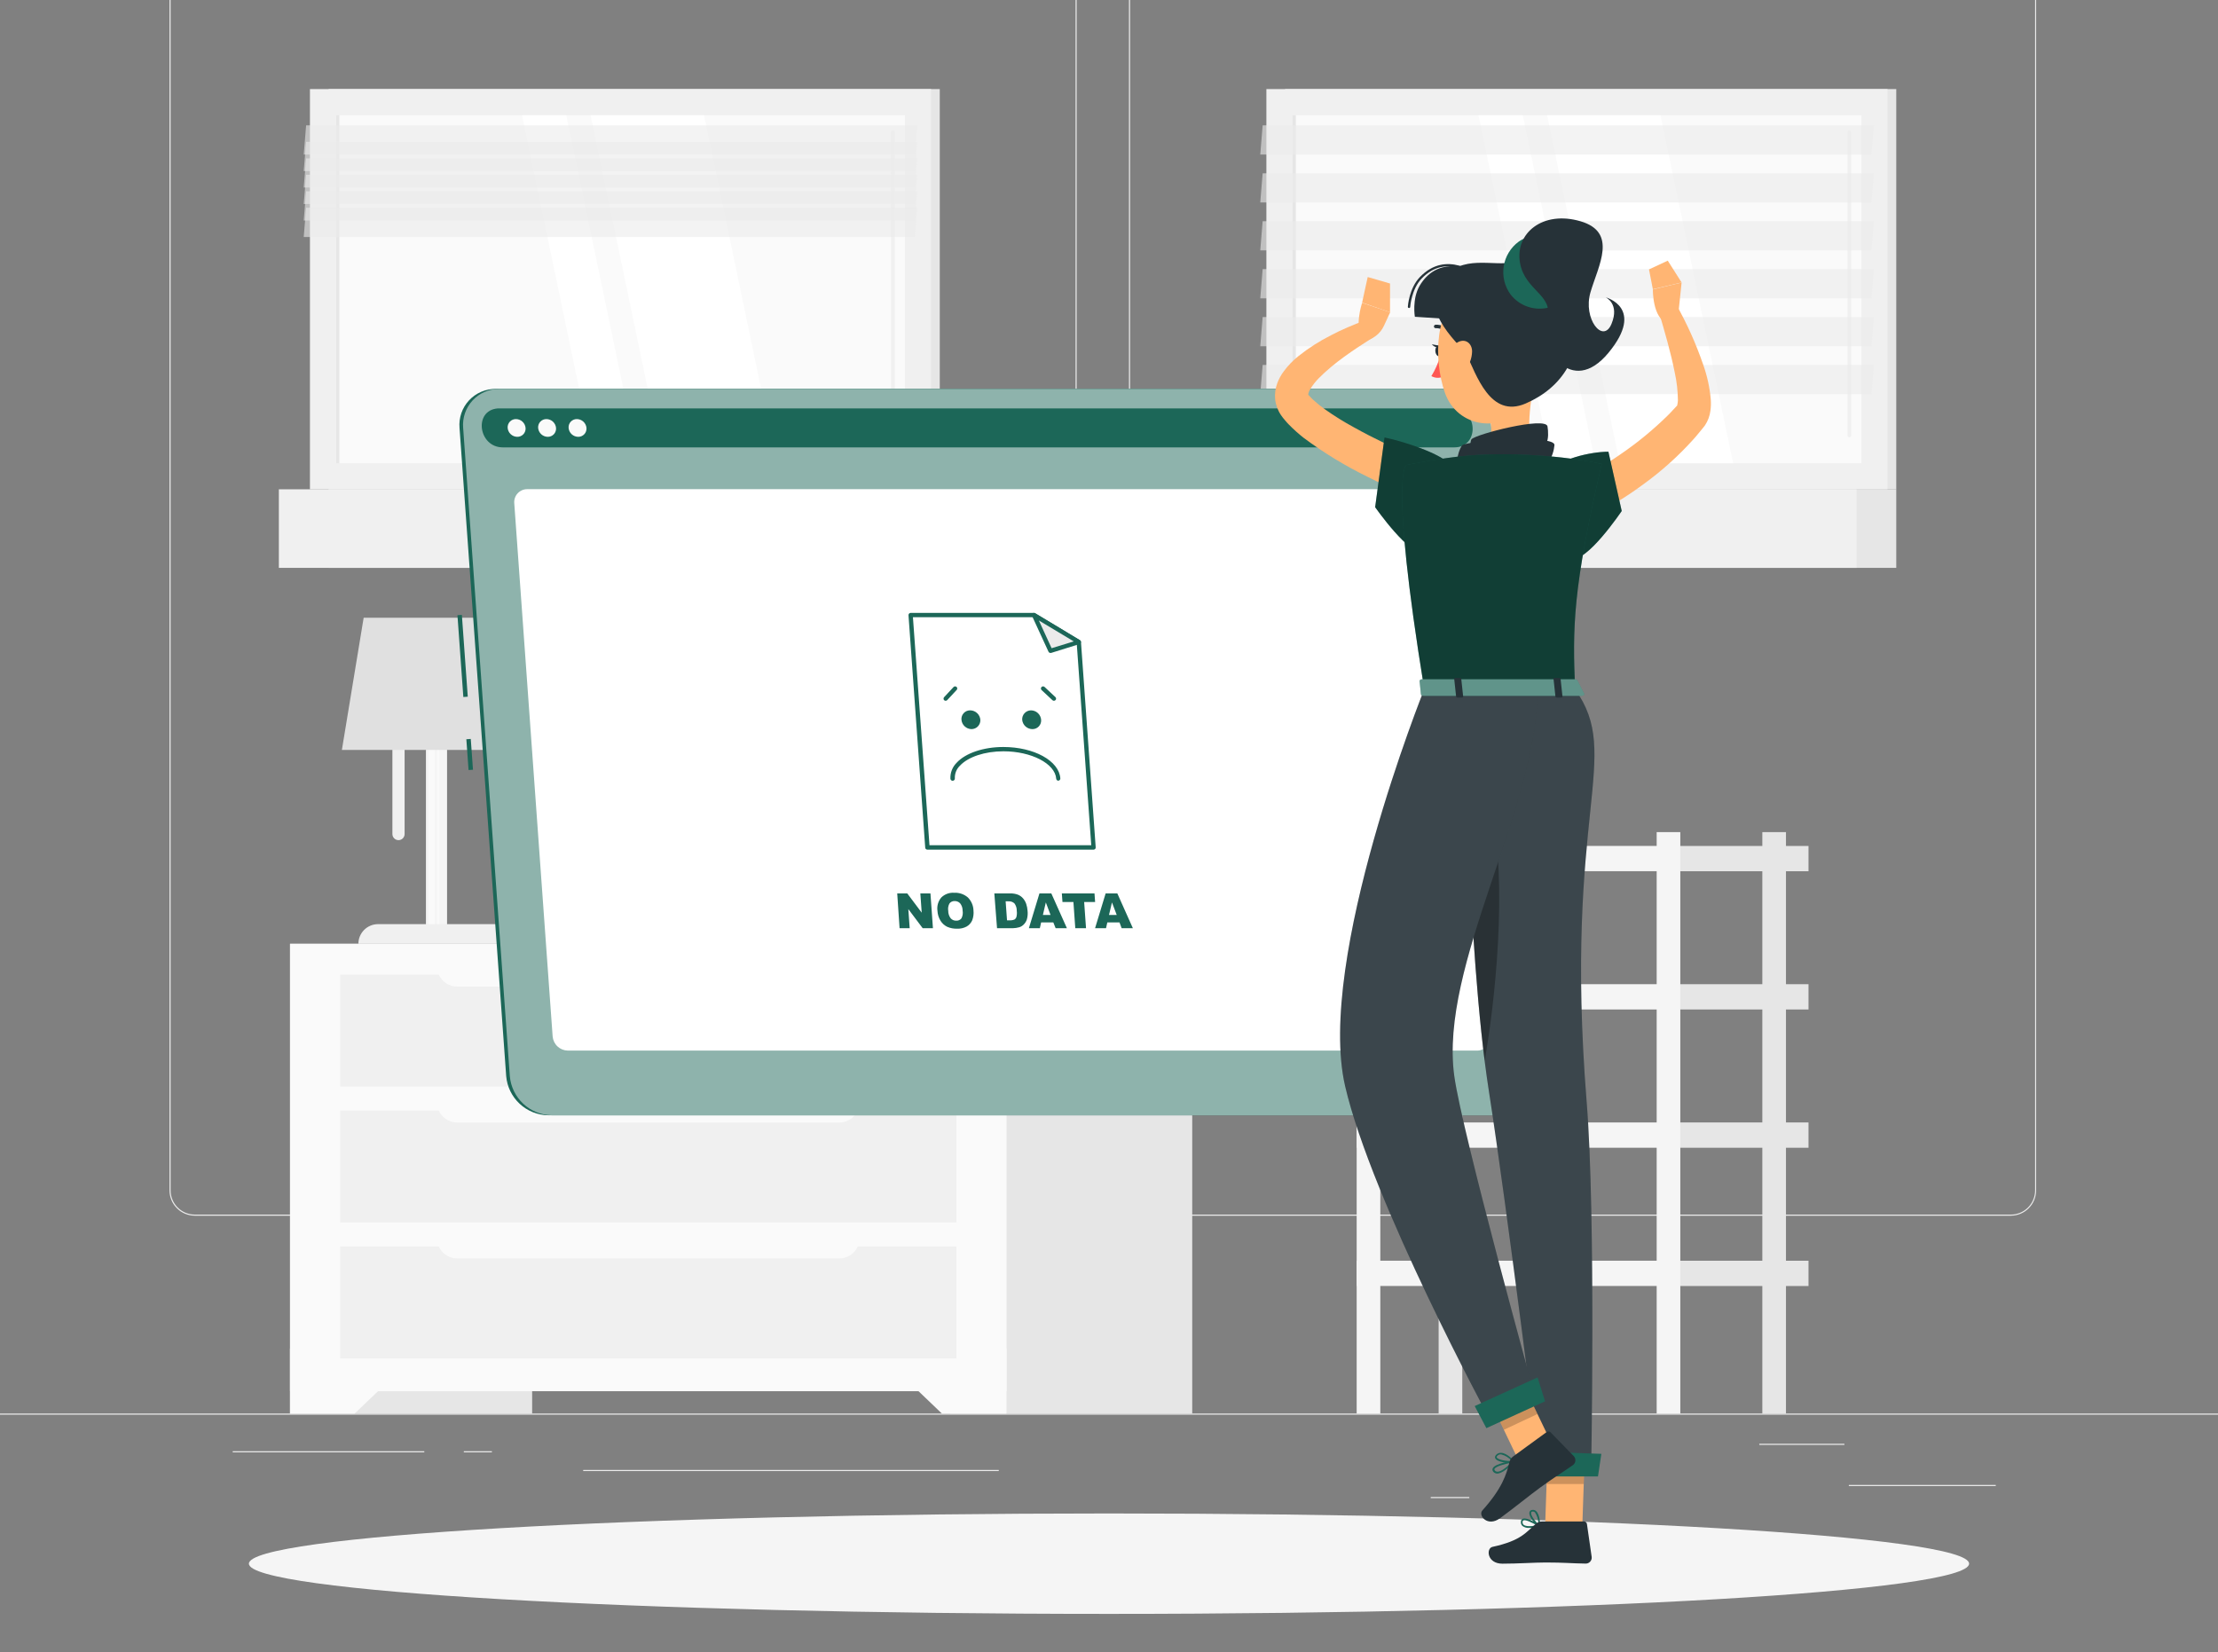 <svg width="400" height="298" viewBox="0 0 400 298" fill="none" xmlns="http://www.w3.org/2000/svg">
<rect x="0" y="0" width="400" height="298" fill="#808080" stroke="none"/>
<g clip-path="url(#clip0_359_32285)">
<path d="M400 254.92H0V255.12H400V254.92Z" fill="#EBEBEB"/>
<path d="M359.92 267.792H333.424V267.992H359.92V267.792Z" fill="#EBEBEB"/>
<path d="M264.976 269.968H258.024V270.168H264.976V269.968Z" fill="#EBEBEB"/>
<path d="M332.624 260.368H317.272V260.568H332.624V260.368Z" fill="#EBEBEB"/>
<path d="M76.52 261.712H41.968V261.912H76.52V261.712Z" fill="#EBEBEB"/>
<path d="M88.712 261.712H83.648V261.912H88.712V261.712Z" fill="#EBEBEB"/>
<path d="M180.12 265.088H105.176V265.288H180.12V265.088Z" fill="#EBEBEB"/>
<path d="M189.6 219.24H35.128C33.918 219.238 32.758 218.756 31.903 217.899C31.048 217.043 30.568 215.882 30.568 214.672V-2.472C30.578 -3.675 31.063 -4.826 31.917 -5.673C32.771 -6.521 33.925 -6.998 35.128 -7H189.6C190.812 -7 191.973 -6.519 192.83 -5.662C193.687 -4.805 194.168 -3.644 194.168 -2.432V214.672C194.168 215.884 193.687 217.045 192.83 217.902C191.973 218.759 190.812 219.24 189.6 219.24ZM35.128 -6.84C33.971 -6.838 32.862 -6.377 32.044 -5.558C31.227 -4.739 30.768 -3.629 30.768 -2.472V214.672C30.768 215.829 31.227 216.939 32.044 217.758C32.862 218.577 33.971 219.038 35.128 219.04H189.6C190.758 219.038 191.868 218.577 192.686 217.758C193.505 216.94 193.966 215.83 193.968 214.672V-2.472C193.966 -3.63 193.505 -4.74 192.686 -5.558C191.868 -6.377 190.758 -6.838 189.6 -6.84H35.128Z" fill="#EBEBEB"/>
<path d="M362.648 219.24H208.168C206.957 219.238 205.797 218.756 204.94 217.9C204.084 217.044 203.602 215.883 203.6 214.672V-2.472C203.613 -3.676 204.099 -4.826 204.954 -5.674C205.809 -6.522 206.964 -6.998 208.168 -7H362.648C363.85 -6.996 365.002 -6.518 365.854 -5.671C366.706 -4.823 367.19 -3.674 367.2 -2.472V214.672C367.2 215.881 366.721 217.04 365.868 217.896C365.015 218.753 363.857 219.236 362.648 219.24ZM208.168 -6.84C207.01 -6.838 205.9 -6.377 205.082 -5.558C204.263 -4.74 203.802 -3.63 203.8 -2.472V214.672C203.802 215.83 204.263 216.94 205.082 217.758C205.9 218.577 207.01 219.038 208.168 219.04H362.648C363.806 219.038 364.916 218.577 365.734 217.758C366.553 216.94 367.014 215.83 367.016 214.672V-2.472C367.014 -3.63 366.553 -4.74 365.734 -5.558C364.916 -6.377 363.806 -6.838 362.648 -6.84H208.168Z" fill="#EBEBEB"/>
<path d="M231.752 88.248L341.976 88.248V16.064L231.752 16.064V88.248Z" fill="#E6E6E6"/>
<path d="M228.384 88.248L340.4 88.248V16.064L228.384 16.064V88.248Z" fill="#F0F0F0"/>
<path d="M231.752 102.408L341.976 102.408V88.24L231.752 88.24V102.408Z" fill="#E6E6E6"/>
<path d="M222.792 102.408L334.808 102.408V88.24L222.792 88.24V102.408Z" fill="#F0F0F0"/>
<path d="M335.696 83.544V20.776L233.096 20.776V83.544H335.696Z" fill="#FAFAFA"/>
<path d="M312.56 83.536L299.456 20.776H279.008L292.112 83.536H312.56Z" fill="white"/>
<path d="M333.52 78.856C333.565 78.856 333.609 78.847 333.651 78.83C333.692 78.812 333.729 78.787 333.761 78.755C333.792 78.723 333.816 78.685 333.833 78.643C333.849 78.601 333.857 78.557 333.856 78.512V23.84C333.856 23.751 333.821 23.665 333.758 23.602C333.695 23.539 333.609 23.504 333.52 23.504C333.476 23.503 333.431 23.511 333.39 23.527C333.349 23.544 333.311 23.569 333.28 23.6C333.249 23.631 333.224 23.669 333.207 23.71C333.191 23.751 333.183 23.796 333.184 23.84V78.512C333.183 78.557 333.191 78.601 333.207 78.643C333.224 78.685 333.248 78.723 333.28 78.755C333.311 78.787 333.348 78.812 333.39 78.83C333.431 78.847 333.475 78.856 333.52 78.856Z" fill="#F0F0F0"/>
<path d="M287.72 83.536L274.616 20.776H266.64L279.752 83.536H287.72Z" fill="white"/>
<path d="M233.696 83.544V20.776H233.096V83.544H233.696Z" fill="#E6E6E6"/>
<path opacity="0.6" d="M227.28 27.872H337.504L337.936 22.6H227.712L227.28 27.872Z" fill="#EBEBEB"/>
<path opacity="0.6" d="M227.28 36.512H337.504L337.936 31.248H227.712L227.28 36.512Z" fill="#EBEBEB"/>
<path opacity="0.6" d="M227.28 45.152H337.504L337.936 39.888H227.712L227.28 45.152Z" fill="#EBEBEB"/>
<path opacity="0.6" d="M227.28 53.8H337.504L337.936 48.528H227.712L227.28 53.8Z" fill="#EBEBEB"/>
<path opacity="0.6" d="M227.28 62.44H337.504L337.936 57.168H227.712L227.28 62.44Z" fill="#EBEBEB"/>
<path opacity="0.6" d="M227.28 71.08H337.504L337.936 65.808H227.712L227.28 71.08Z" fill="#EBEBEB"/>
<path d="M326.152 202.424H303.04V206.984H326.152V202.424Z" fill="#E6E6E6"/>
<path d="M259.448 254.92H263.712V150.064H259.448V254.92Z" fill="#E6E6E6"/>
<path d="M244.664 206.984H303.032V202.424H244.664V206.984Z" fill="#F5F5F5"/>
<path d="M326.152 227.36H303.04V231.92H326.152V227.36Z" fill="#E6E6E6"/>
<path d="M244.664 231.912H303.032V227.352H244.664V231.912Z" fill="#F5F5F5"/>
<path d="M326.152 152.56H303.04V157.12H326.152V152.56Z" fill="#E6E6E6"/>
<path d="M244.664 157.112H303.032V152.552H244.664V157.112Z" fill="#F5F5F5"/>
<path d="M326.152 177.488H303.04V182.048H326.152V177.488Z" fill="#E6E6E6"/>
<path d="M244.664 182.048H303.032V177.488H244.664V182.048Z" fill="#F5F5F5"/>
<path d="M317.824 254.92H322.088V150.064H317.824V254.92Z" fill="#E6E6E6"/>
<path d="M298.768 254.92H303.032V150.064H298.768V254.92Z" fill="#F5F5F5"/>
<path d="M244.664 254.92H248.928V150.064H244.664V254.92Z" fill="#F5F5F5"/>
<path d="M52.304 254.92H95.968L95.968 170.208H52.304L52.304 254.92Z" fill="#E6E6E6"/>
<path d="M63.96 254.92H52.296V243.224H76.184L63.96 254.92Z" fill="#FAFAFA"/>
<path d="M171.344 254.92H215.008V170.208H171.344V254.92Z" fill="#E6E6E6"/>
<path d="M52.304 250.888L181.528 250.888V170.2H52.304V250.888Z" fill="#FAFAFA"/>
<path d="M169.864 254.92H181.52V243.224H157.64L169.864 254.92Z" fill="#FAFAFA"/>
<path d="M61.344 220.464H172.48V200.272H61.344V220.464Z" fill="#F0F0F0"/>
<path d="M61.344 244.968H172.48V224.776H61.344V244.968Z" fill="#F0F0F0"/>
<path d="M151.36 202.432H82.472C81.5 202.432 80.568 202.046 79.881 201.359C79.194 200.672 78.808 199.74 78.808 198.768V198.52H155.016V198.768C155.016 199.738 154.631 200.669 153.946 201.356C153.26 202.043 152.33 202.43 151.36 202.432Z" fill="#FAFAFA"/>
<path d="M61.344 195.952H172.48V175.76H61.344V195.952Z" fill="#F0F0F0"/>
<path d="M151.36 177.92H82.472C81.5 177.92 80.568 177.534 79.881 176.847C79.194 176.16 78.808 175.228 78.808 174.256V174.008H155.016V174.256C155.016 175.226 154.631 176.157 153.946 176.844C153.26 177.531 152.33 177.918 151.36 177.92Z" fill="#FAFAFA"/>
<path d="M151.36 226.944H82.472C81.5 226.944 80.568 226.558 79.881 225.871C79.194 225.184 78.808 224.252 78.808 223.28V223.032H155.016V223.28C155.016 224.25 154.631 225.181 153.946 225.868C153.26 226.555 152.33 226.942 151.36 226.944Z" fill="#FAFAFA"/>
<path d="M59.256 88.248L169.48 88.248V16.064L59.256 16.064L59.256 88.248Z" fill="#E6E6E6"/>
<path d="M55.896 88.248L167.912 88.248V16.064L55.896 16.064L55.896 88.248Z" fill="#F0F0F0"/>
<path d="M59.256 102.408L169.48 102.408V88.24L59.256 88.24V102.408Z" fill="#E6E6E6"/>
<path d="M50.288 102.408L162.304 102.408V88.24L50.288 88.24V102.408Z" fill="#F0F0F0"/>
<path d="M163.2 83.544V20.776L60.6 20.776V83.544H163.2Z" fill="#FAFAFA"/>
<path d="M140.064 83.536L126.96 20.776H106.512L119.616 83.536H140.064Z" fill="white"/>
<path d="M161.016 78.856C161.061 78.856 161.105 78.847 161.146 78.83C161.188 78.812 161.225 78.787 161.256 78.755C161.288 78.723 161.312 78.685 161.329 78.643C161.345 78.601 161.353 78.557 161.352 78.512V23.84C161.353 23.796 161.345 23.751 161.329 23.71C161.312 23.669 161.287 23.631 161.256 23.6C161.225 23.569 161.187 23.544 161.146 23.527C161.105 23.511 161.06 23.503 161.016 23.504C160.927 23.504 160.841 23.539 160.778 23.602C160.715 23.665 160.68 23.751 160.68 23.84V78.512C160.679 78.557 160.687 78.601 160.703 78.643C160.72 78.685 160.744 78.723 160.776 78.755C160.807 78.787 160.844 78.812 160.886 78.83C160.927 78.847 160.971 78.856 161.016 78.856Z" fill="#F0F0F0"/>
<path d="M115.224 83.536L102.12 20.776H94.144L107.248 83.536H115.224Z" fill="white"/>
<path d="M61.2 83.544L61.2 20.776H60.6L60.6 83.544H61.2Z" fill="#E6E6E6"/>
<path opacity="0.6" d="M54.776 27.872H165L165.432 22.6H55.208L54.776 27.872Z" fill="#EBEBEB"/>
<path opacity="0.6" d="M54.776 30.848H165L165.432 25.576H55.208L54.776 30.848Z" fill="#EBEBEB"/>
<path opacity="0.6" d="M54.776 33.816H165L165.432 28.552H55.208L54.776 33.816Z" fill="#EBEBEB"/>
<path opacity="0.6" d="M54.776 36.792H165L165.432 31.52H55.208L54.776 36.792Z" fill="#EBEBEB"/>
<path opacity="0.6" d="M54.776 39.76H165L165.432 34.496H55.208L54.776 39.76Z" fill="#EBEBEB"/>
<path opacity="0.6" d="M54.776 42.736H165L165.432 37.464H55.208L54.776 42.736Z" fill="#EBEBEB"/>
<path d="M76.816 167.616H80.624V125.144H76.816V167.616Z" fill="#F5F5F5"/>
<path d="M77.296 167.592H78.376V125.12H77.296V167.592Z" fill="#FAFAFA"/>
<path d="M78.824 167.592H79.248V125.12H78.824V167.592Z" fill="#FAFAFA"/>
<path d="M92.824 170.208H64.632C64.632 169.266 65.006 168.362 65.672 167.696C66.338 167.03 67.242 166.656 68.184 166.656H89.264C90.206 166.656 91.109 167.03 91.776 167.696C92.442 168.362 92.816 169.266 92.816 170.208H92.824Z" fill="#F0F0F0"/>
<path d="M71.872 151.512C72.162 151.51 72.44 151.394 72.645 151.189C72.85 150.984 72.966 150.706 72.968 150.416V122.6C72.968 122.309 72.853 122.03 72.647 121.825C72.442 121.619 72.163 121.504 71.872 121.504C71.727 121.503 71.584 121.53 71.45 121.585C71.316 121.64 71.195 121.72 71.092 121.822C70.989 121.924 70.908 122.045 70.852 122.179C70.797 122.312 70.768 122.455 70.768 122.6V150.448C70.778 150.734 70.899 151.004 71.105 151.203C71.311 151.401 71.586 151.512 71.872 151.512Z" fill="#F0F0F0"/>
<path d="M61.656 135.24H95.776L91.848 111.4H65.584L61.656 135.24Z" fill="#E0E0E0"/>
<path d="M200 291.048C285.666 291.048 355.112 286.994 355.112 281.992C355.112 276.991 285.666 272.936 200 272.936C114.334 272.936 44.888 276.991 44.888 281.992C44.888 286.994 114.334 291.048 200 291.048Z" fill="#F5F5F5"/>
<path d="M83.295 110.887L82.497 110.945L83.56 125.699L84.358 125.641L83.295 110.887Z" fill="#1C6758"/>
<path d="M84.9 133.257L84.102 133.315L84.502 138.869L85.299 138.811L84.9 133.257Z" fill="#1C6758"/>
<path d="M270.168 201.128H98.84C96.933 201.094 95.106 200.355 93.712 199.053C92.317 197.752 91.454 195.98 91.288 194.08L82.872 77.176C82.794 76.274 82.905 75.366 83.199 74.51C83.493 73.655 83.963 72.87 84.579 72.207C85.195 71.543 85.942 71.016 86.774 70.66C87.606 70.303 88.503 70.125 89.408 70.136H260.736C262.642 70.17 264.468 70.908 265.862 72.208C267.256 73.508 268.12 75.277 268.288 77.176L276.704 194.08C276.782 194.982 276.671 195.89 276.377 196.747C276.083 197.603 275.613 198.388 274.997 199.052C274.382 199.716 273.634 200.244 272.802 200.601C271.971 200.959 271.073 201.138 270.168 201.128Z" fill="#1C6758"/>
<path d="M270.824 201.128H99.496C97.589 201.094 95.762 200.355 94.367 199.053C92.973 197.752 92.109 195.98 91.944 194.08L83.528 77.176C83.45 76.274 83.561 75.366 83.855 74.51C84.149 73.655 84.619 72.87 85.235 72.207C85.85 71.543 86.598 71.016 87.43 70.66C88.262 70.303 89.159 70.125 90.064 70.136H261.392C263.298 70.17 265.124 70.908 266.518 72.208C267.912 73.508 268.776 75.277 268.944 77.176L277.36 194.08C277.439 194.982 277.329 195.891 277.035 196.748C276.742 197.605 276.272 198.391 275.656 199.055C275.04 199.719 274.292 200.246 273.46 200.604C272.627 200.961 271.729 201.139 270.824 201.128Z" fill="#1C6758"/>
<path opacity="0.5" d="M270.824 201.128H99.496C97.589 201.094 95.762 200.355 94.367 199.053C92.973 197.752 92.109 195.98 91.944 194.08L83.528 77.176C83.45 76.274 83.561 75.366 83.855 74.51C84.149 73.655 84.619 72.87 85.235 72.207C85.85 71.543 86.598 71.016 87.43 70.66C88.262 70.303 89.159 70.125 90.064 70.136H261.392C263.298 70.17 265.124 70.908 266.518 72.208C267.912 73.508 268.776 75.277 268.944 77.176L277.36 194.08C277.439 194.982 277.329 195.891 277.035 196.748C276.742 197.605 276.272 198.391 275.656 199.055C275.04 199.719 274.292 200.246 273.46 200.604C272.627 200.961 271.729 201.139 270.824 201.128Z" fill="white"/>
<path d="M261.648 73.656H90.32H89.744C85.368 74.016 86.264 80.68 90.68 80.68H262.296C266.72 80.68 266.656 74.016 262.224 73.656H261.648Z" fill="#1C6758"/>
<path d="M94.784 77.176C94.801 77.382 94.774 77.59 94.706 77.785C94.637 77.98 94.529 78.159 94.387 78.31C94.245 78.461 94.073 78.58 93.883 78.66C93.692 78.741 93.487 78.78 93.28 78.776C92.845 78.77 92.428 78.603 92.109 78.308C91.79 78.012 91.591 77.609 91.552 77.176C91.535 76.971 91.561 76.764 91.629 76.569C91.697 76.374 91.805 76.196 91.946 76.045C92.087 75.894 92.257 75.775 92.447 75.694C92.637 75.613 92.841 75.573 93.048 75.576C93.484 75.58 93.903 75.746 94.224 76.042C94.545 76.338 94.744 76.742 94.784 77.176Z" fill="#FAFAFA"/>
<path d="M100.28 77.176C100.297 77.382 100.27 77.59 100.202 77.785C100.134 77.98 100.025 78.159 99.883 78.31C99.742 78.461 99.57 78.58 99.379 78.66C99.188 78.741 98.983 78.78 98.776 78.776C98.341 78.77 97.924 78.603 97.605 78.308C97.286 78.012 97.088 77.609 97.048 77.176C97.031 76.971 97.058 76.764 97.126 76.569C97.193 76.374 97.301 76.196 97.442 76.045C97.583 75.894 97.754 75.775 97.943 75.694C98.133 75.613 98.338 75.573 98.544 75.576C98.98 75.58 99.399 75.746 99.72 76.042C100.041 76.338 100.24 76.742 100.28 77.176Z" fill="#FAFAFA"/>
<path d="M105.768 77.176C105.785 77.382 105.758 77.588 105.69 77.783C105.623 77.978 105.515 78.156 105.374 78.307C105.233 78.458 105.062 78.577 104.873 78.658C104.683 78.739 104.478 78.779 104.272 78.776C103.837 78.772 103.419 78.605 103.099 78.31C102.78 78.014 102.582 77.61 102.544 77.176C102.526 76.97 102.552 76.763 102.619 76.567C102.686 76.372 102.794 76.193 102.935 76.042C103.076 75.891 103.248 75.772 103.438 75.692C103.628 75.611 103.833 75.572 104.04 75.576C104.475 75.582 104.892 75.749 105.211 76.044C105.53 76.34 105.729 76.743 105.768 77.176Z" fill="#FAFAFA"/>
<path d="M266.28 189.464H102.4C101.708 189.452 101.044 189.184 100.539 188.711C100.033 188.238 99.721 187.594 99.664 186.904L92.744 90.768C92.713 90.438 92.753 90.106 92.861 89.792C92.968 89.479 93.141 89.192 93.368 88.951C93.595 88.709 93.871 88.519 94.177 88.392C94.483 88.266 94.813 88.206 95.144 88.216H259.064C259.756 88.225 260.419 88.492 260.925 88.964C261.43 89.436 261.742 90.079 261.8 90.768L268.728 186.904C268.758 187.238 268.716 187.575 268.605 187.891C268.494 188.208 268.317 188.497 268.085 188.74C267.853 188.982 267.572 189.172 267.261 189.297C266.95 189.422 266.615 189.479 266.28 189.464Z" fill="white"/>
<path d="M197.224 152.84L194.552 115.784L186.472 110.92H164.224L167.248 152.84H197.224Z" fill="white"/>
<path d="M197.224 153.224H167.248C167.149 153.226 167.053 153.19 166.98 153.123C166.906 153.056 166.862 152.963 166.856 152.864L163.84 110.944C163.836 110.891 163.843 110.839 163.861 110.789C163.879 110.739 163.907 110.694 163.944 110.656C163.979 110.617 164.022 110.585 164.071 110.563C164.119 110.541 164.171 110.529 164.224 110.528H186.472C186.542 110.531 186.611 110.55 186.672 110.584L194.752 115.448C194.806 115.479 194.852 115.523 194.886 115.576C194.919 115.629 194.939 115.69 194.944 115.752L197.6 152.808C197.606 152.862 197.599 152.917 197.581 152.968C197.563 153.019 197.534 153.065 197.496 153.104C197.461 153.142 197.419 153.171 197.372 153.192C197.326 153.213 197.275 153.224 197.224 153.224ZM167.624 152.424H196.8L194.176 115.984L186.4 111.304H164.64L167.624 152.424Z" fill="#1C6758"/>
<path d="M194.552 115.784L186.472 110.92L189.44 117.368L194.552 115.784Z" fill="#EBEBEB"/>
<path d="M189.44 117.752C189.366 117.752 189.294 117.73 189.231 117.691C189.169 117.651 189.119 117.595 189.088 117.528L186.12 111.08C186.085 111.004 186.075 110.92 186.091 110.838C186.107 110.756 186.147 110.681 186.208 110.624C186.271 110.57 186.35 110.537 186.433 110.53C186.517 110.522 186.6 110.541 186.672 110.584L194.752 115.448C194.817 115.487 194.87 115.544 194.904 115.612C194.938 115.68 194.952 115.756 194.944 115.832C194.933 115.906 194.902 115.975 194.854 116.032C194.806 116.088 194.743 116.13 194.672 116.152L189.552 117.752H189.44ZM187.352 111.896L189.648 116.896L193.648 115.672L187.352 111.896Z" fill="#1C6758"/>
<path d="M176.8 129.8C176.812 130.017 176.779 130.235 176.704 130.439C176.629 130.644 176.513 130.831 176.364 130.989C176.214 131.147 176.033 131.272 175.833 131.358C175.633 131.444 175.418 131.488 175.2 131.488C174.743 131.48 174.306 131.303 173.972 130.991C173.638 130.679 173.431 130.255 173.392 129.8C173.371 129.58 173.398 129.359 173.47 129.15C173.541 128.941 173.657 128.751 173.808 128.59C173.96 128.43 174.144 128.303 174.348 128.219C174.552 128.136 174.771 128.096 174.992 128.104C175.449 128.114 175.887 128.293 176.221 128.606C176.554 128.919 176.761 129.344 176.8 129.8Z" fill="#1C6758"/>
<path d="M187.76 129.8C187.779 130.019 187.752 130.24 187.68 130.447C187.607 130.655 187.492 130.845 187.34 131.005C187.189 131.164 187.006 131.29 186.802 131.373C186.599 131.457 186.38 131.496 186.16 131.488C185.702 131.48 185.264 131.303 184.929 130.992C184.594 130.68 184.385 130.256 184.344 129.8C184.331 129.582 184.363 129.364 184.437 129.158C184.512 128.953 184.627 128.765 184.777 128.606C184.927 128.447 185.108 128.321 185.309 128.234C185.509 128.148 185.726 128.104 185.944 128.104C186.403 128.11 186.844 128.288 187.18 128.601C187.515 128.915 187.722 129.342 187.76 129.8Z" fill="#1C6758"/>
<path d="M190.864 140.792C190.767 140.79 190.674 140.752 190.603 140.686C190.532 140.619 190.488 140.529 190.48 140.432C190.28 137.704 186.008 135.488 180.96 135.488C177.608 135.488 174.6 136.488 173.112 138.088C172.806 138.383 172.567 138.739 172.41 139.134C172.252 139.528 172.181 139.952 172.2 140.376C172.204 140.428 172.197 140.481 172.18 140.531C172.164 140.581 172.137 140.627 172.103 140.667C172.033 140.747 171.934 140.796 171.828 140.804C171.722 140.811 171.617 140.776 171.537 140.707C171.457 140.637 171.407 140.538 171.4 140.432C171.376 139.902 171.464 139.372 171.656 138.878C171.849 138.383 172.143 137.934 172.52 137.56C174.12 135.808 177.376 134.712 180.936 134.712C186.48 134.712 191 137.2 191.224 140.376C191.227 140.426 191.22 140.477 191.204 140.525C191.188 140.573 191.162 140.617 191.129 140.655C191.095 140.693 191.055 140.724 191.009 140.746C190.964 140.768 190.914 140.781 190.864 140.784V140.792Z" fill="#1C6758"/>
<path d="M170.536 126.376C170.438 126.374 170.345 126.337 170.272 126.272C170.199 126.199 170.158 126.099 170.158 125.996C170.158 125.893 170.199 125.793 170.272 125.72L171.976 123.888C172.049 123.818 172.147 123.778 172.248 123.778C172.349 123.778 172.447 123.818 172.52 123.888C172.556 123.924 172.584 123.966 172.604 124.013C172.623 124.059 172.633 124.11 172.633 124.16C172.633 124.211 172.623 124.261 172.604 124.307C172.584 124.354 172.556 124.396 172.52 124.432L170.816 126.264C170.779 126.301 170.736 126.329 170.687 126.349C170.639 126.368 170.588 126.377 170.536 126.376Z" fill="#1C6758"/>
<path d="M190.064 126.376C189.967 126.371 189.874 126.335 189.8 126.272L187.84 124.44C187.803 124.404 187.774 124.361 187.753 124.314C187.733 124.267 187.723 124.216 187.723 124.164C187.723 124.113 187.733 124.062 187.753 124.014C187.774 123.967 187.803 123.924 187.84 123.888C187.913 123.818 188.011 123.778 188.112 123.778C188.213 123.778 188.311 123.818 188.384 123.888L190.344 125.72C190.38 125.756 190.408 125.798 190.428 125.845C190.447 125.891 190.457 125.942 190.457 125.992C190.457 126.043 190.447 126.093 190.428 126.139C190.408 126.186 190.38 126.228 190.344 126.264C190.268 126.335 190.168 126.375 190.064 126.376Z" fill="#1C6758"/>
<path d="M161.808 161.12H163.616L166.224 164.592L165.976 161.12H167.8L168.248 167.392H166.4L163.808 163.944L164.056 167.392H162.232L161.808 161.12Z" fill="#1C6758"/>
<path d="M169.064 164.256C169.002 163.83 169.032 163.396 169.15 162.982C169.269 162.568 169.474 162.185 169.752 161.856C170.056 161.557 170.42 161.326 170.82 161.179C171.22 161.031 171.647 160.97 172.072 161C172.973 160.951 173.859 161.252 174.544 161.84C175.171 162.465 175.535 163.307 175.56 164.192C175.626 164.803 175.544 165.42 175.32 165.992C175.113 166.453 174.766 166.836 174.328 167.088C173.803 167.37 173.211 167.505 172.616 167.48C172.004 167.499 171.395 167.385 170.832 167.144C170.339 166.907 169.923 166.536 169.632 166.072C169.289 165.526 169.093 164.9 169.064 164.256ZM171.008 164.256C171 164.747 171.158 165.226 171.456 165.616C171.581 165.754 171.734 165.862 171.906 165.934C172.077 166.006 172.262 166.039 172.448 166.032C172.625 166.044 172.803 166.014 172.966 165.943C173.129 165.872 173.272 165.762 173.384 165.624C173.614 165.187 173.69 164.686 173.6 164.2C173.603 163.73 173.445 163.272 173.152 162.904C173.024 162.769 172.868 162.663 172.696 162.592C172.523 162.522 172.338 162.489 172.152 162.496C171.978 162.489 171.805 162.522 171.646 162.595C171.488 162.667 171.348 162.776 171.24 162.912C171.006 163.324 170.924 163.806 171.008 164.272V164.256Z" fill="#1C6758"/>
<path d="M179.32 161.12H182.2C182.675 161.105 183.148 161.184 183.592 161.352C183.944 161.499 184.256 161.727 184.504 162.016C184.756 162.31 184.949 162.649 185.072 163.016C185.202 163.41 185.282 163.818 185.312 164.232C185.373 164.755 185.333 165.285 185.192 165.792C185.082 166.143 184.887 166.462 184.624 166.72C184.405 166.952 184.129 167.123 183.824 167.216C183.452 167.324 183.067 167.383 182.68 167.392H179.808L179.32 161.12ZM181.36 162.544L181.608 165.968H182.08C182.372 165.987 182.664 165.941 182.936 165.832C183.115 165.728 183.247 165.559 183.304 165.36C183.396 165.005 183.417 164.635 183.368 164.272C183.383 163.784 183.234 163.305 182.944 162.912C182.795 162.778 182.621 162.676 182.431 162.612C182.241 162.549 182.039 162.526 181.84 162.544H181.36Z" fill="#1C6758"/>
<path d="M189.96 166.352H187.76L187.528 167.392H185.552L187.456 161.12H189.6L192.408 167.392H190.376L189.96 166.352ZM189.456 165L188.608 162.744L188.08 165H189.456Z" fill="#1C6758"/>
<path d="M191.496 161.12H197.384L197.496 162.672H195.52L195.856 167.392H193.92L193.584 162.672H191.608L191.496 161.12Z" fill="#1C6758"/>
<path d="M201.896 166.352H199.696L199.464 167.392H197.488L199.392 161.12H201.504L204.304 167.392H202.28L201.896 166.352ZM201.392 165L200.536 162.744L200 165H201.392Z" fill="#1C6758"/>
<path d="M282.952 87.464C283.664 87.104 284.552 86.664 285.304 86.208C286.056 85.752 286.904 85.312 287.704 84.832C289.264 83.864 290.848 82.912 292.344 81.856C295.349 79.8 298.165 77.482 300.76 74.928C301.088 74.624 301.376 74.288 301.688 73.96L302.144 73.472L302.368 73.232L302.48 73.104C302.368 73.32 302.48 73.256 302.48 73.048C302.55 72.762 302.59 72.47 302.6 72.176C302.581 70.475 302.386 68.781 302.016 67.12C301.304 63.536 300.224 59.84 299.16 56.224L302.264 54.864C304.223 58.333 305.859 61.975 307.152 65.744C307.878 67.781 308.341 69.902 308.528 72.056C308.577 72.726 308.555 73.399 308.464 74.064C308.345 75.005 308.011 75.905 307.488 76.696L307.352 76.88L307.248 77.008L307.128 77.16L306.88 77.464L306.384 78.064C306.056 78.456 305.736 78.864 305.384 79.24C302.648 82.276 299.596 85.011 296.28 87.4C294.68 88.584 292.984 89.72 291.248 90.752C290.392 91.272 289.52 91.768 288.632 92.256C287.744 92.744 286.88 93.192 285.856 93.672L282.952 87.464Z" fill="#FFB573"/>
<path d="M275.832 275.544C276.431 275.529 277.027 275.448 277.608 275.304C277.637 275.295 277.664 275.278 277.685 275.256C277.706 275.234 277.721 275.206 277.728 275.176C277.732 275.145 277.727 275.114 277.715 275.086C277.702 275.058 277.682 275.033 277.656 275.016C277.424 274.864 275.392 273.552 274.608 273.904C274.521 273.945 274.447 274.007 274.392 274.086C274.337 274.165 274.304 274.256 274.296 274.352C274.265 274.503 274.273 274.659 274.319 274.806C274.365 274.953 274.448 275.086 274.56 275.192C274.928 275.459 275.379 275.584 275.832 275.544ZM277.152 275.08C275.992 275.312 275.112 275.272 274.752 274.96C274.68 274.886 274.628 274.796 274.6 274.696C274.572 274.597 274.569 274.492 274.592 274.392C274.595 274.35 274.609 274.309 274.633 274.274C274.657 274.238 274.69 274.21 274.728 274.192C275.152 274.008 276.328 274.6 277.152 275.08Z" fill="#1C6758"/>
<path d="M277.6 275.304H277.68C277.703 275.29 277.723 275.27 277.737 275.246C277.751 275.222 277.759 275.196 277.76 275.168C277.76 275.08 277.76 273.152 277.024 272.512C276.936 272.427 276.829 272.363 276.713 272.326C276.596 272.289 276.473 272.278 276.352 272.296C276.226 272.297 276.104 272.341 276.006 272.421C275.909 272.501 275.841 272.613 275.816 272.736C275.664 273.536 276.88 274.936 277.52 275.304C277.546 275.312 277.574 275.312 277.6 275.304ZM276.456 272.592C276.586 272.593 276.711 272.641 276.808 272.728C277.23 273.35 277.448 274.088 277.432 274.84C276.792 274.328 276.032 273.24 276.128 272.784C276.128 272.712 276.184 272.616 276.384 272.592H276.456Z" fill="#1C6758"/>
<path d="M276.976 67.456C276.176 71.456 274.576 79.456 277.336 82.136C277.336 82.136 276.248 86.136 268.864 86.136C260.736 86.136 264.984 82.136 264.984 82.136C269.416 81.08 269.296 77.792 268.528 74.696L276.976 67.456Z" fill="#FFB573"/>
<path d="M263.424 83.736C262.152 83.912 263.24 80.608 263.752 80.264C264.952 79.464 280.44 78.352 280.336 80.264C280.272 81.064 279.888 82.664 279.216 83.192C278.544 83.72 274.56 82.072 263.424 83.736Z" fill="#263238"/>
<path d="M265.952 82.6C264.936 82.944 265.032 79.616 265.376 79.216C266.176 78.288 278.712 75.072 279.08 76.888C279.224 77.688 279.296 79.288 278.864 79.856C278.432 80.424 274.752 79.488 265.952 82.6Z" fill="#263238"/>
<path d="M261.288 60.288C261.238 60.29 261.187 60.28 261.142 60.26C261.096 60.239 261.055 60.207 261.024 60.168C260.78 59.853 260.465 59.6 260.105 59.429C259.745 59.258 259.35 59.174 258.952 59.184C258.91 59.19 258.868 59.187 258.828 59.175C258.787 59.164 258.749 59.145 258.716 59.119C258.684 59.093 258.656 59.06 258.636 59.023C258.616 58.986 258.604 58.946 258.6 58.904C258.593 58.822 258.618 58.74 258.671 58.676C258.723 58.611 258.798 58.57 258.88 58.56C259.384 58.534 259.886 58.631 260.344 58.841C260.802 59.051 261.203 59.369 261.512 59.768C261.566 59.833 261.591 59.916 261.584 60C261.576 60.084 261.536 60.162 261.472 60.216C261.418 60.255 261.354 60.28 261.288 60.288Z" fill="#263238"/>
<path d="M259.736 64.2C259.373 65.476 258.835 66.696 258.136 67.824C258.429 67.993 258.756 68.095 259.093 68.124C259.431 68.153 259.77 68.108 260.088 67.992L259.736 64.2Z" fill="#FF5652"/>
<path d="M260.128 63.232C260.184 63.768 259.936 64.232 259.584 64.264C259.232 64.296 258.904 63.896 258.856 63.352C258.808 62.808 259.048 62.352 259.392 62.32C259.736 62.288 260.072 62.688 260.128 63.232Z" fill="#263238"/>
<path d="M259.552 62.336L258.224 62.088C258.224 62.088 258.984 63.032 259.552 62.336Z" fill="#263238"/>
<path d="M285.36 275.152H278.656L279.184 259.632H285.888L285.36 275.152Z" fill="#FFB573"/>
<path d="M278.128 274.376H285.656C285.786 274.373 285.912 274.418 286.011 274.502C286.11 274.586 286.174 274.704 286.192 274.832L287.048 280.784C287.065 280.935 287.05 281.087 287.003 281.231C286.957 281.376 286.881 281.508 286.78 281.621C286.678 281.734 286.554 281.823 286.416 281.885C286.277 281.946 286.127 281.977 285.976 281.976C283.352 281.936 282.088 281.776 278.776 281.776C276.736 281.776 273.76 281.992 270.952 281.992C268.144 281.992 267.984 279.208 269.16 278.96C274.408 277.824 275.24 276.272 277.008 274.784C277.323 274.523 277.718 274.378 278.128 274.376Z" fill="#263238"/>
<g opacity="0.2">
<path d="M285.888 259.632H279.184L278.912 267.632H285.616L285.888 259.632Z" fill="black"/>
</g>
<path d="M258.696 91.4C254.594 89.805 250.575 88.003 246.656 86C242.608 84.022 238.751 81.673 235.136 78.984C234.17 78.227 233.256 77.407 232.4 76.528C232.176 76.288 231.952 76.064 231.736 75.784C231.482 75.498 231.247 75.196 231.032 74.88C230.442 74.02 230.074 73.028 229.96 71.992C229.872 71.01 230.006 70.02 230.352 69.096C230.629 68.353 231.009 67.653 231.48 67.016C232.253 65.959 233.165 65.012 234.192 64.2C236.005 62.757 237.962 61.505 240.032 60.464C241.024 59.936 242.032 59.464 243.056 59.024C244.08 58.584 245.088 58.168 246.184 57.792L247.6 60.872C244.112 63.072 240.496 65.496 237.84 68.2C237.246 68.802 236.722 69.471 236.28 70.192C235.896 70.824 235.904 71.296 235.968 71.256C236.032 71.216 235.968 71.256 236.08 71.336L236.4 71.68C236.52 71.824 236.688 71.968 236.84 72.12C237.518 72.744 238.237 73.321 238.992 73.848C240.643 75.017 242.364 76.086 244.144 77.048C245.944 78.056 247.8 79.008 249.688 79.92C253.464 81.728 257.368 83.464 261.2 85.048L258.696 91.4Z" fill="#FFB573"/>
<path d="M249.6 58.72L250.704 56.32L245.648 54.6C245.648 54.6 244.048 59.328 245.944 61.504C246.736 61.379 247.485 61.06 248.123 60.574C248.762 60.088 249.269 59.451 249.6 58.72Z" fill="#FFB573"/>
<path d="M250.68 51.128L246.656 49.96L245.648 54.568L250.68 56.32V51.128Z" fill="#FFB573"/>
<path d="M302.68 56.552L303.264 50.952L298.08 52.2C298.08 52.2 298 57.464 300.744 58.296L302.68 56.552Z" fill="#FFB573"/>
<path d="M300.768 47.008L297.384 48.584L298.08 52.16L303.264 50.936L300.768 47.008Z" fill="#FFB573"/>
<path d="M278.032 59.6C278.28 66.248 278.52 69.056 275.52 72.776C271 78.376 262.784 77.216 260.56 70.776C258.56 64.984 258.496 55.088 264.704 51.824C266.069 51.098 267.597 50.733 269.142 50.764C270.687 50.794 272.2 51.219 273.535 51.998C274.87 52.777 275.984 53.885 276.771 55.215C277.558 56.545 277.992 58.055 278.032 59.6Z" fill="#FFB573"/>
<path d="M275.136 72.768C281.664 69.944 285.952 63.968 284.144 54.704C282.408 45.816 276.408 44.936 273.928 46.776C271.448 48.616 265.264 45.872 261.552 48.992C255.152 54.408 261.2 60.192 264.368 63.688C266.256 67.576 268.736 75.528 275.136 72.768Z" fill="#263238"/>
<path d="M272.424 53.112C273.22 54.133 274.298 54.9 275.525 55.315C276.752 55.731 278.073 55.779 279.327 55.452C280.58 55.126 281.711 54.439 282.578 53.478C283.446 52.516 284.013 51.321 284.21 50.041C284.406 48.761 284.224 47.451 283.684 46.273C283.145 45.096 282.273 44.102 281.175 43.414C280.077 42.727 278.802 42.376 277.507 42.404C276.212 42.433 274.954 42.84 273.888 43.576C272.43 44.647 271.456 46.253 271.182 48.041C270.907 49.829 271.354 51.653 272.424 53.112Z" fill="#1C6758"/>
<path d="M274.12 47.4C273.184 42.04 278.248 37.912 285.032 39.904C291.816 41.896 288.232 47.904 286.832 52.704C285.432 57.504 289.096 62.08 290.616 58.424C292.136 54.768 289.576 53.624 289.576 53.624C289.576 53.624 296.776 55.488 290.088 63.608C283.4 71.728 277.344 62.76 278.984 57.472C280.312 53.224 275.008 52.464 274.12 47.4Z" fill="#263238"/>
<path d="M267.344 49.424C264.248 47.824 259.008 46.504 256.024 51.528C254.616 53.928 255.16 57.128 255.16 57.128L264.272 57.728L267.344 49.424Z" fill="#263238"/>
<path d="M254.088 55.544C254.034 55.54 253.984 55.515 253.948 55.475C253.913 55.434 253.894 55.382 253.896 55.328C253.896 55.192 254.128 51.976 256.072 49.96C260.768 45.08 266.272 49.16 267.84 50.48C267.874 50.516 267.893 50.562 267.895 50.612C267.896 50.661 267.879 50.709 267.848 50.746C267.816 50.784 267.772 50.808 267.723 50.815C267.674 50.822 267.625 50.811 267.584 50.784C266.072 49.488 260.808 45.608 256.384 50.232C254.544 52.144 254.32 55.32 254.32 55.352C254.319 55.38 254.312 55.408 254.3 55.434C254.287 55.46 254.27 55.483 254.248 55.501C254.226 55.519 254.2 55.532 254.172 55.54C254.145 55.547 254.116 55.548 254.088 55.544Z" fill="#263238"/>
<path d="M265.48 63.4C265.444 64.659 264.978 65.867 264.16 66.824C263.056 68.12 261.76 67.48 261.496 66.024C261.232 64.736 261.496 62.504 262.888 61.728C264.28 60.952 265.496 61.944 265.48 63.4Z" fill="#FFB573"/>
<path d="M264.04 124.296C264.04 124.296 264.472 170.816 268.504 196.736C271.768 217.672 277.792 266.088 277.792 266.088H286.936C286.936 266.088 287.824 219.344 286.136 198.64C281.952 146.24 292.76 136.44 284.04 124.296H264.04Z" fill="#263238"/>
<path opacity="0.1" d="M264.04 124.296C264.04 124.296 264.472 170.816 268.504 196.736C271.768 217.672 277.792 266.088 277.792 266.088H286.936C286.936 266.088 287.824 219.344 286.136 198.64C281.952 146.24 292.76 136.44 284.04 124.296H264.04Z" fill="white"/>
<path opacity="0.3" d="M268.848 145.4C272.048 159.44 269.496 181.552 267.744 191.288C265.888 176.504 264.952 157.344 264.488 143.288C266.144 140.616 267.712 140.44 268.848 145.4Z" fill="black"/>
<path d="M276.544 266.264H288.184L288.792 262.184L276.48 261.768L276.544 266.264Z" fill="#1C6758"/>
<path d="M279.864 85C280.96 82.824 286.848 81.456 290.064 81.464L292.464 92.152C292.464 92.152 286.064 101.664 283.392 100.656C280.248 99.496 277.52 89.696 279.864 85Z" fill="#1C6758"/>
<path opacity="0.4" d="M279.864 85C280.96 82.824 286.848 81.456 290.064 81.464L292.464 92.152C292.464 92.152 286.064 101.664 283.392 100.656C280.248 99.496 277.52 89.696 279.864 85Z" fill="black"/>
<path d="M273.08 263.648C273.093 263.625 273.1 263.599 273.1 263.572C273.1 263.545 273.093 263.519 273.08 263.496C273.065 263.465 273.041 263.44 273.01 263.425C272.98 263.409 272.946 263.403 272.912 263.408C272.576 263.464 269.616 263.928 269.216 264.776C269.173 264.853 269.151 264.94 269.151 265.028C269.151 265.116 269.173 265.203 269.216 265.28C269.285 265.407 269.383 265.514 269.503 265.594C269.623 265.673 269.761 265.722 269.904 265.736C270.872 265.832 272.304 264.488 273.024 263.672L273.08 263.648ZM269.528 264.88C269.8 264.432 271.336 264.016 272.504 263.8C271.448 264.872 270.52 265.472 269.976 265.4C269.882 265.391 269.792 265.358 269.713 265.305C269.635 265.252 269.571 265.18 269.528 265.096C269.51 265.066 269.501 265.031 269.501 264.996C269.501 264.961 269.51 264.926 269.528 264.896C269.528 264.896 269.52 264.888 269.528 264.88Z" fill="#1C6758"/>
<path d="M273.08 263.648C273.093 263.625 273.1 263.599 273.1 263.572C273.1 263.545 273.093 263.519 273.08 263.496C273.032 263.44 271.848 262.072 270.752 262C270.594 261.987 270.435 262.006 270.285 262.057C270.135 262.108 269.997 262.189 269.88 262.296C269.552 262.592 269.584 262.848 269.664 263.008C270.008 263.696 272.136 263.936 272.992 263.752C273.014 263.743 273.034 263.729 273.049 263.711C273.064 263.693 273.075 263.671 273.08 263.648ZM269.952 262.64C269.987 262.586 270.03 262.537 270.08 262.496C270.164 262.416 270.263 262.356 270.372 262.319C270.481 262.282 270.597 262.268 270.712 262.28C271.456 262.463 272.125 262.874 272.624 263.456C271.672 263.536 270.136 263.248 269.928 262.832C269.915 262.801 269.91 262.766 269.914 262.733C269.918 262.699 269.931 262.667 269.952 262.64Z" fill="#1C6758"/>
<path d="M280.064 260.808L273.936 263.536L271.208 257.848L267.64 250.408L267.216 249.544L273.344 246.816L273.816 247.792L277.272 255L280.064 260.808Z" fill="#FFB573"/>
<path opacity="0.2" d="M277.272 255L271.208 257.848L267.64 250.408L273.816 247.792L277.272 255Z" fill="black"/>
<path d="M256.856 124.296C256.856 124.296 237.28 173 242.584 195.88C247.384 216.592 268.584 255.816 268.584 255.816L276.8 251.704C276.8 251.704 263.688 204.352 262.272 194.064C259.504 174.064 277.288 145.8 277.288 124.296H256.856Z" fill="#263238"/>
<path opacity="0.1" d="M256.856 124.296C256.856 124.296 237.28 173 242.584 195.88C247.384 216.592 268.584 255.816 268.584 255.816L276.8 251.704C276.8 251.704 263.688 204.352 262.272 194.064C259.504 174.064 277.288 145.8 277.288 124.296H256.856Z" fill="white"/>
<path d="M272.848 262.68L278.928 258.256C279.031 258.176 279.159 258.136 279.289 258.145C279.419 258.154 279.541 258.21 279.632 258.304L283.832 262.616C283.934 262.728 284.011 262.861 284.058 263.006C284.105 263.15 284.121 263.302 284.105 263.453C284.09 263.604 284.042 263.75 283.966 263.882C283.89 264.013 283.787 264.127 283.664 264.216C281.512 265.72 280.4 266.344 277.728 268.288C276.08 269.488 272.8 272.136 270.528 273.792C268.256 275.448 266.528 273.288 267.328 272.4C270.912 268.4 271.664 265.92 272.224 263.672C272.311 263.279 272.531 262.928 272.848 262.68Z" fill="#263238"/>
<path d="M268.056 257.552L278.64 252.712L277.288 248.4L265.952 253.568L268.056 257.552Z" fill="#1C6758"/>
<path d="M262.048 84.488C261.176 82.216 253.528 79.688 249.688 78.888L248 91.464C248 91.464 254.272 100.472 257.016 99.728C260.264 98.848 263.936 89.36 262.048 84.488Z" fill="#1C6758"/>
<path opacity="0.4" d="M262.048 84.488C261.176 82.216 253.528 79.688 249.688 78.888L248 91.464C248 91.464 254.272 100.472 257.016 99.728C260.264 98.848 263.936 89.36 262.048 84.488Z" fill="black"/>
<path d="M253.656 83.856C253.656 83.856 250.456 84.976 256.856 124.296H284.056C283.6 113.224 283.584 106.392 288.856 83.656C285.045 82.87 281.181 82.362 277.296 82.136C273.184 81.84 269.056 81.84 264.944 82.136C259.672 82.6 253.656 83.856 253.656 83.856Z" fill="#1C6758"/>
<path opacity="0.4" d="M253.656 83.856C253.656 83.856 250.456 84.976 256.856 124.296H284.056C283.6 113.224 283.584 106.392 288.856 83.656C285.045 82.87 281.181 82.362 277.296 82.136C273.184 81.84 269.056 81.84 264.944 82.136C259.672 82.6 253.656 83.856 253.656 83.856Z" fill="black"/>
<path d="M284.48 122.704L285.704 125.104C285.8 125.296 285.576 125.488 285.264 125.488H256.72C256.472 125.488 256.272 125.368 256.256 125.208L256.008 122.808C256.008 122.64 256.208 122.496 256.472 122.496H284C284.091 122.482 284.185 122.493 284.27 122.53C284.355 122.567 284.428 122.627 284.48 122.704Z" fill="#1C6758"/>
<path opacity="0.3" d="M284.48 122.704L285.704 125.104C285.8 125.296 285.576 125.488 285.264 125.488H256.72C256.472 125.488 256.272 125.368 256.256 125.208L256.008 122.808C256.008 122.64 256.208 122.496 256.472 122.496H284C284.091 122.482 284.185 122.493 284.27 122.53C284.355 122.567 284.428 122.627 284.48 122.704Z" fill="white"/>
<path d="M280.8 125.8H281.536C281.688 125.8 281.8 125.72 281.784 125.632L281.44 122.432C281.44 122.336 281.304 122.264 281.16 122.264H280.416C280.272 122.264 280.16 122.336 280.168 122.432L280.512 125.632C280.504 125.704 280.632 125.8 280.8 125.8Z" fill="#263238"/>
<path d="M262.888 125.8H263.624C263.768 125.8 263.88 125.72 263.872 125.632L263.528 122.432C263.528 122.336 263.392 122.264 263.24 122.264H262.504C262.352 122.264 262.248 122.336 262.256 122.432L262.6 125.632C262.608 125.704 262.736 125.8 262.888 125.8Z" fill="#263238"/>
</g>
<defs>
<clipPath id="clip0_359_32285">
<rect width="400" height="298" fill="white"/>
</clipPath>
</defs>
</svg>
